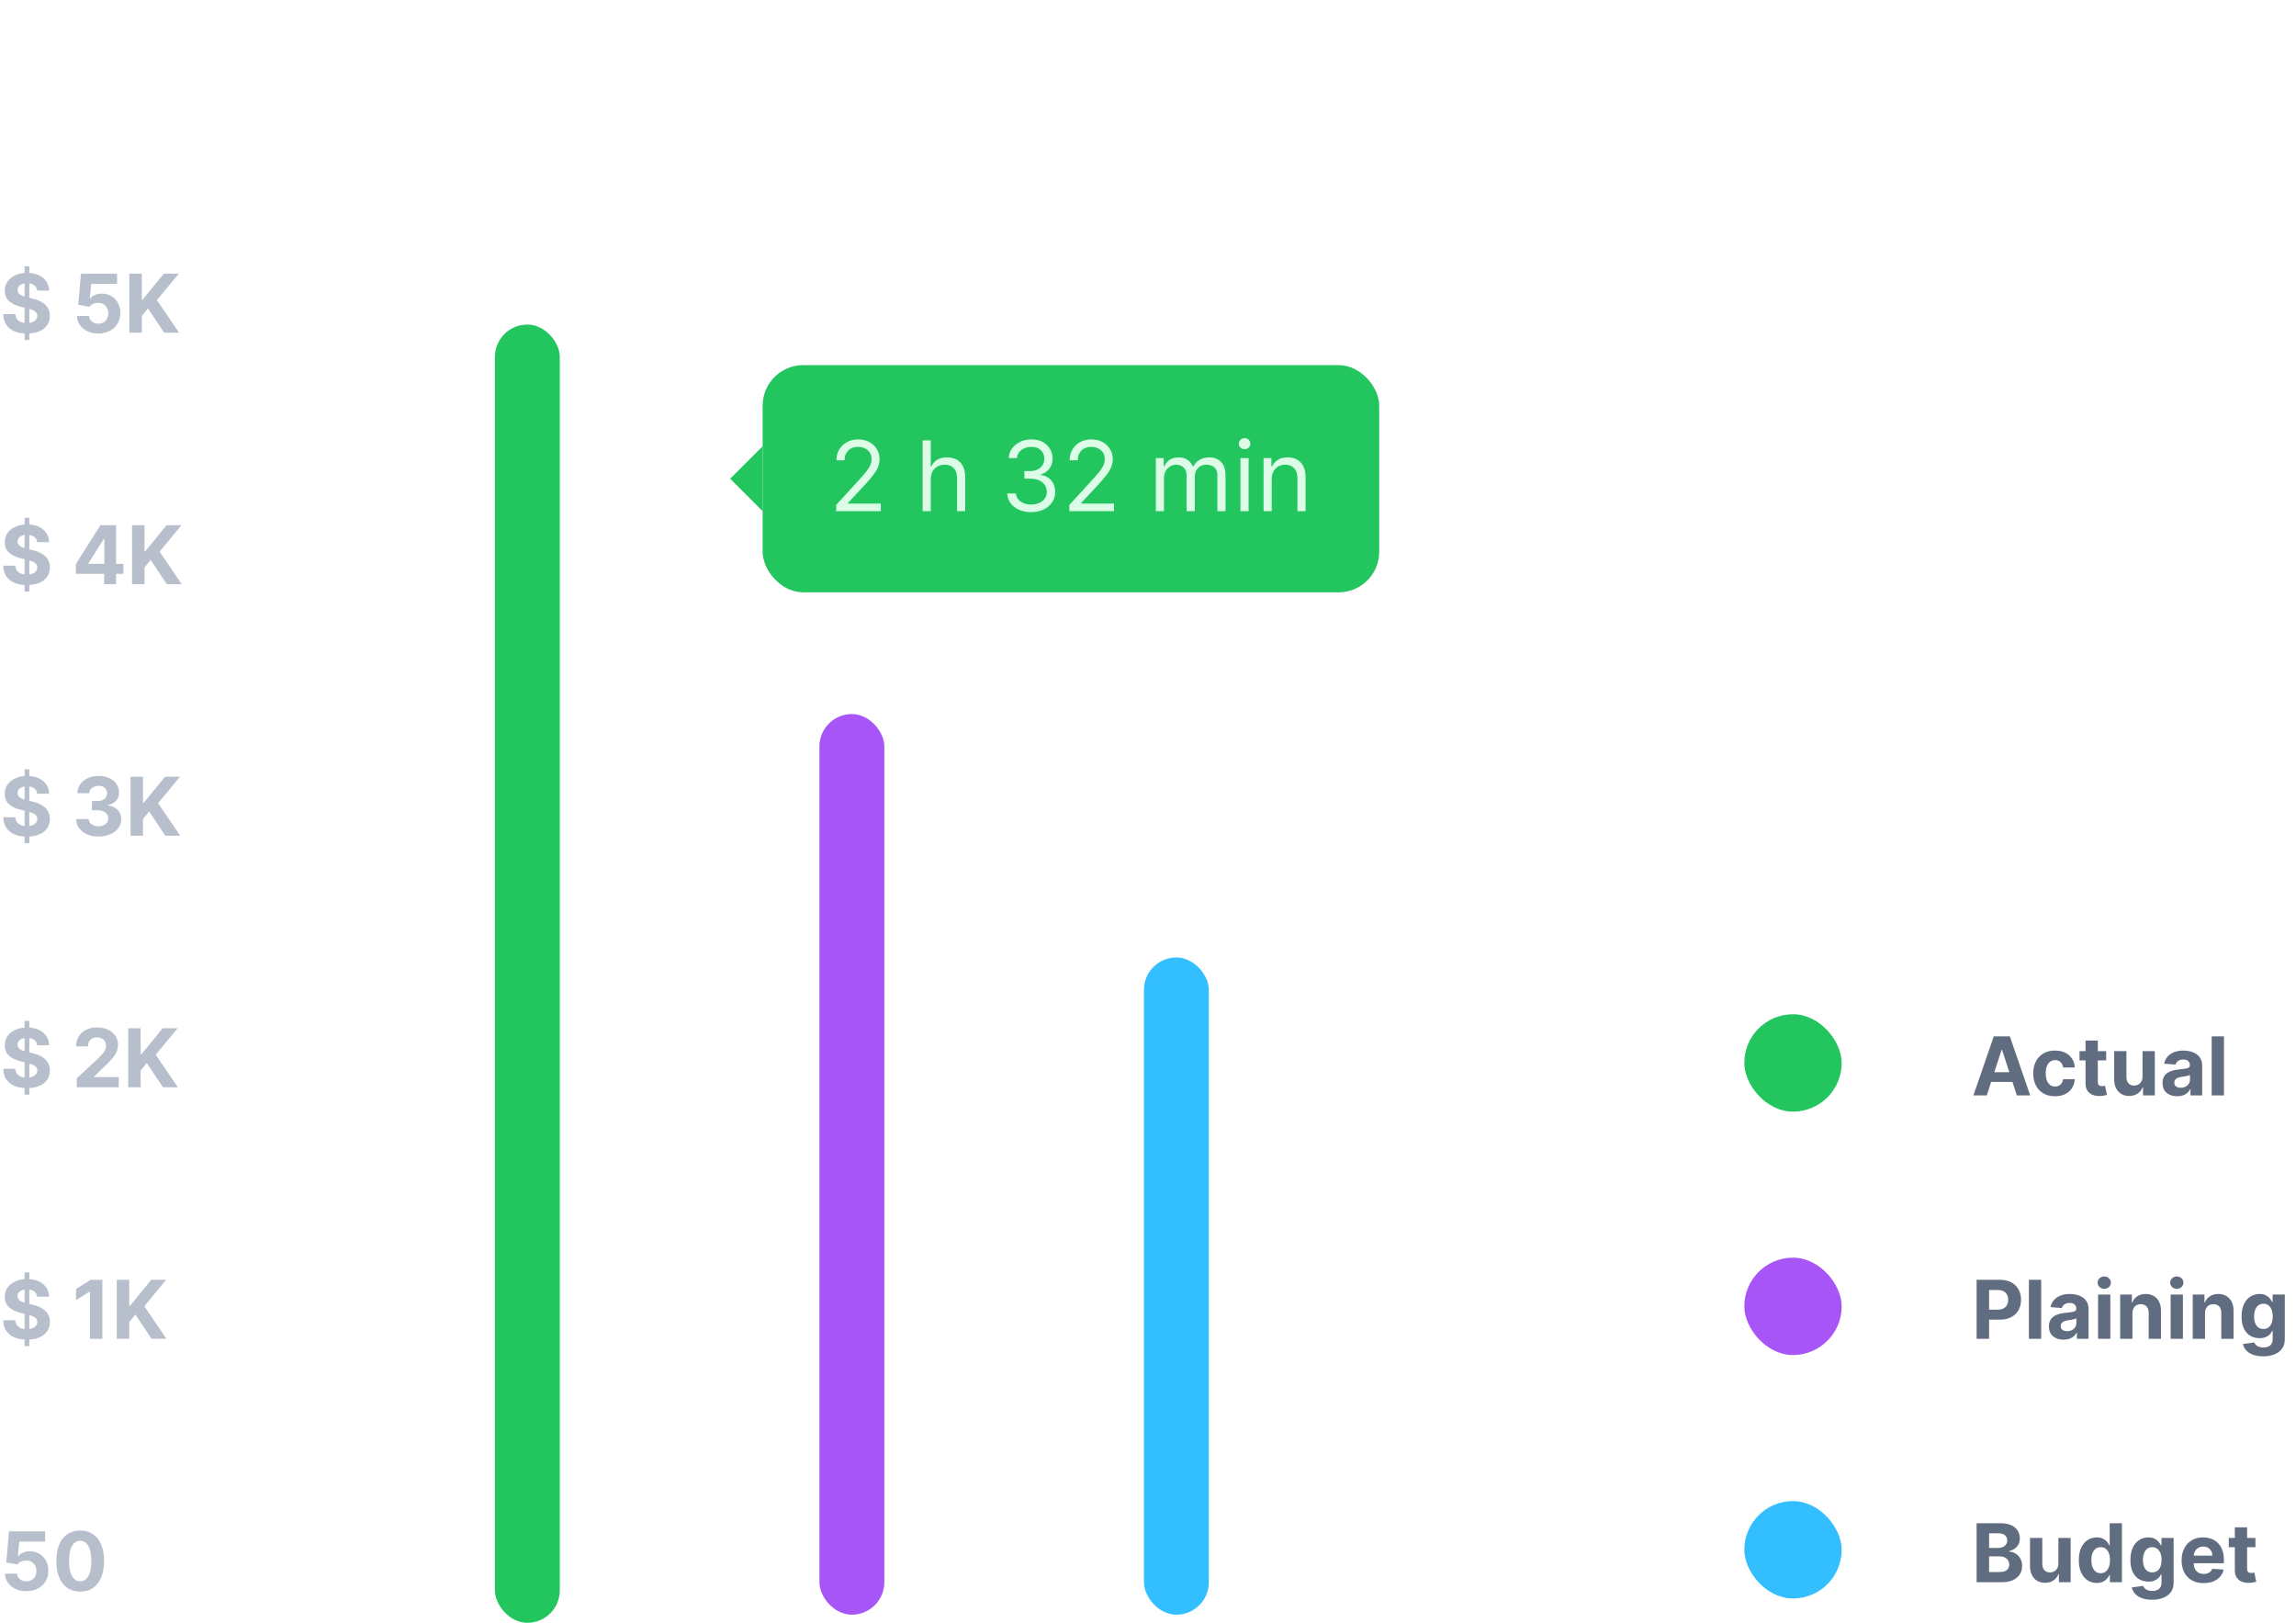 <svg width="283" height="200" viewBox="0 0 283 200" fill="none" xmlns="http://www.w3.org/2000/svg">
<path d="M3.246 196.099C2.744 196.099 2.296 196.007 1.903 195.822C1.513 195.638 1.203 195.383 0.973 195.059C0.743 194.735 0.624 194.363 0.614 193.944H2.106C2.122 194.226 2.241 194.454 2.461 194.629C2.681 194.804 2.943 194.892 3.246 194.892C3.487 194.892 3.7 194.839 3.885 194.732C4.072 194.623 4.218 194.473 4.322 194.281C4.428 194.087 4.482 193.865 4.482 193.614C4.482 193.358 4.427 193.133 4.318 192.939C4.212 192.745 4.064 192.593 3.874 192.484C3.685 192.375 3.468 192.32 3.224 192.317C3.011 192.317 2.804 192.361 2.603 192.449C2.404 192.536 2.249 192.656 2.138 192.808L0.771 192.562L1.115 188.727H5.561V189.984H2.383L2.195 191.806H2.237C2.365 191.626 2.558 191.477 2.816 191.359C3.074 191.24 3.363 191.181 3.683 191.181C4.12 191.181 4.511 191.284 4.854 191.49C5.198 191.696 5.469 191.979 5.668 192.339C5.866 192.696 5.965 193.108 5.962 193.575C5.965 194.065 5.851 194.5 5.621 194.881C5.394 195.26 5.076 195.558 4.666 195.776C4.259 195.992 3.786 196.099 3.246 196.099ZM9.886 196.16C9.276 196.157 8.75 196.007 8.31 195.709C7.872 195.411 7.534 194.978 7.298 194.413C7.063 193.847 6.947 193.166 6.95 192.371C6.95 191.578 7.067 190.902 7.301 190.343C7.538 189.784 7.875 189.359 8.313 189.068C8.754 188.775 9.278 188.628 9.886 188.628C10.495 188.628 11.018 188.775 11.456 189.068C11.896 189.362 12.235 189.788 12.472 190.347C12.708 190.903 12.825 191.578 12.823 192.371C12.823 193.169 12.705 193.85 12.468 194.416C12.234 194.982 11.898 195.414 11.46 195.712C11.021 196.011 10.497 196.16 9.886 196.16ZM9.886 194.885C10.303 194.885 10.636 194.675 10.884 194.256C11.133 193.837 11.256 193.209 11.254 192.371C11.254 191.819 11.197 191.36 11.083 190.993C10.972 190.626 10.813 190.35 10.607 190.165C10.404 189.981 10.163 189.888 9.886 189.888C9.472 189.888 9.141 190.096 8.892 190.51C8.643 190.924 8.518 191.545 8.516 192.371C8.516 192.929 8.571 193.396 8.683 193.77C8.796 194.142 8.956 194.421 9.162 194.608C9.368 194.793 9.609 194.885 9.886 194.885Z" fill="#B8BFCC"/>
<path d="M3.033 165.909V156.818H3.615V165.909H3.033ZM4.577 159.819C4.549 159.532 4.427 159.31 4.212 159.151C3.996 158.993 3.704 158.913 3.335 158.913C3.084 158.913 2.872 158.949 2.699 159.02C2.526 159.089 2.393 159.184 2.301 159.308C2.211 159.431 2.166 159.57 2.166 159.727C2.161 159.857 2.189 159.97 2.248 160.067C2.309 160.165 2.393 160.249 2.5 160.32C2.607 160.388 2.73 160.449 2.869 160.501C3.009 160.55 3.158 160.593 3.317 160.629L3.97 160.785C4.287 160.856 4.579 160.951 4.844 161.069C5.109 161.187 5.339 161.333 5.533 161.506C5.727 161.679 5.877 161.882 5.984 162.116C6.093 162.351 6.148 162.62 6.151 162.923C6.148 163.368 6.035 163.754 5.81 164.08C5.587 164.405 5.265 164.657 4.844 164.837C4.425 165.014 3.919 165.103 3.327 165.103C2.74 165.103 2.229 165.013 1.793 164.833C1.36 164.653 1.022 164.387 0.778 164.034C0.536 163.679 0.41 163.24 0.398 162.717H1.886C1.902 162.96 1.972 163.164 2.095 163.327C2.221 163.488 2.388 163.61 2.596 163.693C2.807 163.774 3.045 163.814 3.31 163.814C3.57 163.814 3.796 163.776 3.988 163.7C4.182 163.625 4.332 163.519 4.439 163.384C4.545 163.249 4.599 163.094 4.599 162.919C4.599 162.756 4.55 162.618 4.453 162.507C4.358 162.396 4.219 162.301 4.034 162.223C3.852 162.145 3.628 162.074 3.363 162.01L2.571 161.811C1.958 161.662 1.474 161.429 1.119 161.112C0.763 160.794 0.587 160.367 0.589 159.83C0.587 159.389 0.704 159.004 0.941 158.675C1.18 158.346 1.508 158.089 1.925 157.905C2.341 157.72 2.815 157.628 3.345 157.628C3.885 157.628 4.356 157.72 4.759 157.905C5.163 158.089 5.478 158.346 5.703 158.675C5.928 159.004 6.044 159.386 6.051 159.819H4.577ZM12.621 157.727V165H11.083V159.187H11.04L9.375 160.231V158.867L11.175 157.727H12.621ZM14.392 165V157.727H15.93V160.934H16.025L18.643 157.727H20.486L17.787 160.984L20.518 165H18.678L16.686 162.01L15.93 162.933V165H14.392Z" fill="#B8BFCC"/>
<path d="M3.033 134.909V125.818H3.615V134.909H3.033ZM4.577 128.819C4.549 128.532 4.427 128.31 4.212 128.151C3.996 127.993 3.704 127.913 3.335 127.913C3.084 127.913 2.872 127.949 2.699 128.02C2.526 128.089 2.393 128.184 2.301 128.308C2.211 128.431 2.166 128.57 2.166 128.727C2.161 128.857 2.189 128.97 2.248 129.067C2.309 129.165 2.393 129.249 2.5 129.32C2.607 129.388 2.73 129.449 2.869 129.501C3.009 129.55 3.158 129.593 3.317 129.629L3.97 129.785C4.287 129.856 4.579 129.951 4.844 130.069C5.109 130.187 5.339 130.333 5.533 130.506C5.727 130.679 5.877 130.882 5.984 131.116C6.093 131.351 6.148 131.62 6.151 131.923C6.148 132.368 6.035 132.754 5.81 133.08C5.587 133.405 5.265 133.657 4.844 133.837C4.425 134.014 3.919 134.103 3.327 134.103C2.74 134.103 2.229 134.013 1.793 133.833C1.36 133.653 1.022 133.387 0.778 133.034C0.536 132.679 0.41 132.24 0.398 131.717H1.886C1.902 131.96 1.972 132.164 2.095 132.327C2.221 132.488 2.388 132.61 2.596 132.693C2.807 132.774 3.045 132.814 3.31 132.814C3.57 132.814 3.796 132.776 3.988 132.7C4.182 132.625 4.332 132.519 4.439 132.384C4.545 132.249 4.599 132.094 4.599 131.919C4.599 131.756 4.55 131.618 4.453 131.507C4.358 131.396 4.219 131.301 4.034 131.223C3.852 131.145 3.628 131.074 3.363 131.01L2.571 130.811C1.958 130.662 1.474 130.429 1.119 130.112C0.763 129.794 0.587 129.367 0.589 128.83C0.587 128.389 0.704 128.004 0.941 127.675C1.18 127.346 1.508 127.089 1.925 126.905C2.341 126.72 2.815 126.628 3.345 126.628C3.885 126.628 4.356 126.72 4.759 126.905C5.163 127.089 5.478 127.346 5.703 127.675C5.928 128.004 6.044 128.386 6.051 128.819H4.577ZM9.457 134V132.892L12.046 130.495C12.266 130.282 12.45 130.09 12.599 129.92C12.751 129.749 12.866 129.582 12.944 129.419C13.022 129.253 13.061 129.075 13.061 128.883C13.061 128.67 13.012 128.486 12.915 128.332C12.818 128.176 12.686 128.057 12.518 127.974C12.35 127.888 12.159 127.846 11.946 127.846C11.723 127.846 11.529 127.891 11.364 127.981C11.198 128.071 11.07 128.2 10.98 128.368C10.89 128.536 10.845 128.736 10.845 128.968H9.386C9.386 128.492 9.493 128.079 9.709 127.729C9.924 127.378 10.226 127.107 10.614 126.915C11.003 126.724 11.45 126.628 11.957 126.628C12.477 126.628 12.931 126.72 13.317 126.905C13.705 127.087 14.007 127.34 14.222 127.665C14.438 127.989 14.546 128.361 14.546 128.78C14.546 129.054 14.491 129.326 14.382 129.593C14.276 129.861 14.085 130.158 13.81 130.484C13.536 130.809 13.149 131.198 12.649 131.653L11.587 132.693V132.743H14.641V134H9.457ZM15.798 134V126.727H17.336V129.934H17.432L20.049 126.727H21.892L19.193 129.984L21.924 134H20.084L18.092 131.01L17.336 131.933V134H15.798Z" fill="#B8BFCC"/>
<path d="M3.033 103.909V94.818H3.615V103.909H3.033ZM4.577 97.819C4.549 97.532 4.427 97.31 4.212 97.151C3.996 96.993 3.704 96.913 3.335 96.913C3.084 96.913 2.872 96.949 2.699 97.02C2.526 97.088 2.393 97.184 2.301 97.308C2.211 97.431 2.166 97.57 2.166 97.727C2.161 97.857 2.189 97.97 2.248 98.067C2.309 98.165 2.393 98.249 2.5 98.32C2.607 98.388 2.73 98.449 2.869 98.501C3.009 98.55 3.158 98.593 3.317 98.629L3.97 98.785C4.287 98.856 4.579 98.951 4.844 99.069C5.109 99.187 5.339 99.333 5.533 99.506C5.727 99.678 5.877 99.882 5.984 100.116C6.093 100.351 6.148 100.62 6.151 100.923C6.148 101.368 6.035 101.754 5.81 102.08C5.587 102.405 5.265 102.657 4.844 102.837C4.425 103.014 3.919 103.103 3.327 103.103C2.74 103.103 2.229 103.013 1.793 102.833C1.36 102.653 1.022 102.387 0.778 102.034C0.536 101.679 0.41 101.24 0.398 100.717H1.886C1.902 100.96 1.972 101.164 2.095 101.327C2.221 101.488 2.388 101.61 2.596 101.693C2.807 101.774 3.045 101.814 3.31 101.814C3.57 101.814 3.796 101.776 3.988 101.7C4.182 101.625 4.332 101.519 4.439 101.384C4.545 101.249 4.599 101.094 4.599 100.919C4.599 100.756 4.55 100.618 4.453 100.507C4.358 100.396 4.219 100.301 4.034 100.223C3.852 100.145 3.628 100.074 3.363 100.01L2.571 99.811C1.958 99.662 1.474 99.429 1.119 99.112C0.763 98.794 0.587 98.367 0.589 97.829C0.587 97.389 0.704 97.004 0.941 96.675C1.18 96.346 1.508 96.09 1.925 95.905C2.341 95.72 2.815 95.628 3.345 95.628C3.885 95.628 4.356 95.72 4.759 95.905C5.163 96.09 5.478 96.346 5.703 96.675C5.928 97.004 6.044 97.386 6.051 97.819H4.577ZM12.145 103.099C11.615 103.099 11.142 103.008 10.728 102.826C10.316 102.641 9.991 102.388 9.751 102.066C9.515 101.742 9.393 101.368 9.386 100.944H10.934C10.943 101.121 11.001 101.278 11.108 101.413C11.217 101.545 11.361 101.648 11.541 101.722C11.721 101.795 11.924 101.832 12.148 101.832C12.383 101.832 12.59 101.79 12.77 101.707C12.95 101.625 13.091 101.51 13.193 101.363C13.294 101.216 13.345 101.047 13.345 100.855C13.345 100.661 13.291 100.489 13.182 100.34C13.075 100.189 12.921 100.07 12.72 99.985C12.521 99.9 12.285 99.857 12.01 99.857H11.332V98.728H12.01C12.242 98.728 12.447 98.688 12.624 98.607C12.804 98.527 12.944 98.415 13.043 98.273C13.143 98.129 13.193 97.961 13.193 97.769C13.193 97.587 13.149 97.427 13.061 97.29C12.976 97.15 12.855 97.041 12.699 96.963C12.545 96.885 12.365 96.846 12.159 96.846C11.951 96.846 11.76 96.884 11.587 96.96C11.415 97.033 11.276 97.138 11.172 97.276C11.068 97.413 11.012 97.574 11.005 97.758H9.531C9.538 97.34 9.658 96.97 9.89 96.651C10.122 96.331 10.434 96.081 10.827 95.901C11.223 95.719 11.669 95.628 12.166 95.628C12.668 95.628 13.107 95.719 13.484 95.901C13.86 96.084 14.152 96.33 14.361 96.64C14.572 96.948 14.676 97.293 14.673 97.677C14.676 98.084 14.549 98.424 14.293 98.696C14.04 98.968 13.71 99.141 13.303 99.215V99.271C13.838 99.34 14.245 99.526 14.524 99.829C14.806 100.129 14.945 100.506 14.943 100.958C14.945 101.372 14.826 101.741 14.585 102.062C14.345 102.384 14.015 102.638 13.594 102.822C13.172 103.007 12.689 103.099 12.145 103.099ZM16.091 103V95.727H17.629V98.934H17.725L20.342 95.727H22.185L19.486 98.984L22.217 103H20.377L18.385 100.01L17.629 100.933V103H16.091Z" fill="#B8BFCC"/>
<path d="M3.033 72.909V63.818H3.615V72.909H3.033ZM4.577 66.819C4.549 66.532 4.427 66.31 4.212 66.151C3.996 65.993 3.704 65.913 3.335 65.913C3.084 65.913 2.872 65.949 2.699 66.02C2.526 66.088 2.393 66.184 2.301 66.308C2.211 66.431 2.166 66.57 2.166 66.727C2.161 66.857 2.189 66.97 2.248 67.067C2.309 67.165 2.393 67.249 2.5 67.32C2.607 67.388 2.73 67.449 2.869 67.501C3.009 67.55 3.158 67.593 3.317 67.629L3.97 67.785C4.287 67.856 4.579 67.951 4.844 68.069C5.109 68.187 5.339 68.333 5.533 68.506C5.727 68.678 5.877 68.882 5.984 69.117C6.093 69.351 6.148 69.62 6.151 69.923C6.148 70.368 6.035 70.754 5.81 71.08C5.587 71.405 5.265 71.657 4.844 71.837C4.425 72.014 3.919 72.103 3.327 72.103C2.74 72.103 2.229 72.013 1.793 71.833C1.36 71.653 1.022 71.387 0.778 71.034C0.536 70.679 0.41 70.24 0.398 69.717H1.886C1.902 69.96 1.972 70.164 2.095 70.327C2.221 70.488 2.388 70.61 2.596 70.693C2.807 70.774 3.045 70.814 3.31 70.814C3.57 70.814 3.796 70.776 3.988 70.7C4.182 70.624 4.332 70.519 4.439 70.384C4.545 70.249 4.599 70.094 4.599 69.919C4.599 69.756 4.55 69.618 4.453 69.507C4.358 69.396 4.219 69.301 4.034 69.223C3.852 69.145 3.628 69.074 3.363 69.01L2.571 68.811C1.958 68.662 1.474 68.429 1.119 68.112C0.763 67.794 0.587 67.367 0.589 66.829C0.587 66.389 0.704 66.004 0.941 65.675C1.18 65.346 1.508 65.09 1.925 64.905C2.341 64.72 2.815 64.628 3.345 64.628C3.885 64.628 4.356 64.72 4.759 64.905C5.163 65.09 5.478 65.346 5.703 65.675C5.928 66.004 6.044 66.386 6.051 66.819H4.577ZM9.347 70.722V69.511L12.383 64.727H13.427V66.403H12.809L10.895 69.433V69.489H15.21V70.722H9.347ZM12.837 72V70.352L12.866 69.816V64.727H14.307V72H12.837ZM16.277 72V64.727H17.814V67.934H17.91L20.527 64.727H22.37L19.672 67.984L22.402 72H20.563L18.571 69.01L17.814 69.933V72H16.277Z" fill="#B8BFCC"/>
<path d="M3.033 41.909V32.818H3.615V41.909H3.033ZM4.577 35.819C4.549 35.532 4.427 35.31 4.212 35.151C3.996 34.993 3.704 34.913 3.335 34.913C3.084 34.913 2.872 34.949 2.699 35.02C2.526 35.089 2.393 35.184 2.301 35.307C2.211 35.431 2.166 35.57 2.166 35.727C2.161 35.857 2.189 35.97 2.248 36.068C2.309 36.164 2.393 36.249 2.5 36.32C2.607 36.388 2.73 36.449 2.869 36.501C3.009 36.55 3.158 36.593 3.317 36.629L3.97 36.785C4.287 36.856 4.579 36.95 4.844 37.069C5.109 37.187 5.339 37.333 5.533 37.506C5.727 37.678 5.877 37.882 5.984 38.117C6.093 38.351 6.148 38.62 6.151 38.923C6.148 39.368 6.035 39.754 5.81 40.08C5.587 40.405 5.265 40.657 4.844 40.837C4.425 41.014 3.919 41.103 3.327 41.103C2.74 41.103 2.229 41.013 1.793 40.833C1.36 40.653 1.022 40.387 0.778 40.034C0.536 39.679 0.41 39.24 0.398 38.717H1.886C1.902 38.961 1.972 39.164 2.095 39.327C2.221 39.488 2.388 39.61 2.596 39.693C2.807 39.774 3.045 39.814 3.31 39.814C3.57 39.814 3.796 39.776 3.988 39.7C4.182 39.624 4.332 39.519 4.439 39.384C4.545 39.249 4.599 39.094 4.599 38.919C4.599 38.756 4.55 38.618 4.453 38.507C4.358 38.396 4.219 38.301 4.034 38.223C3.852 38.145 3.628 38.074 3.363 38.01L2.571 37.811C1.958 37.662 1.474 37.429 1.119 37.111C0.763 36.794 0.587 36.367 0.589 35.83C0.587 35.389 0.704 35.005 0.941 34.675C1.18 34.346 1.508 34.09 1.925 33.905C2.341 33.72 2.815 33.628 3.345 33.628C3.885 33.628 4.356 33.72 4.759 33.905C5.163 34.09 5.478 34.346 5.703 34.675C5.928 35.005 6.044 35.386 6.051 35.819H4.577ZM12.113 41.099C11.611 41.099 11.164 41.007 10.771 40.822C10.38 40.638 10.07 40.383 9.84 40.059C9.611 39.735 9.491 39.363 9.482 38.944H10.973C10.99 39.226 11.108 39.454 11.328 39.629C11.548 39.804 11.81 39.892 12.113 39.892C12.354 39.892 12.568 39.839 12.752 39.732C12.939 39.623 13.085 39.473 13.189 39.281C13.296 39.087 13.349 38.865 13.349 38.614C13.349 38.358 13.294 38.133 13.185 37.939C13.079 37.745 12.931 37.593 12.742 37.484C12.552 37.376 12.335 37.32 12.092 37.318C11.879 37.318 11.671 37.361 11.47 37.449C11.271 37.536 11.116 37.656 11.005 37.807L9.638 37.562L9.982 33.727H14.428V34.984H11.25L11.062 36.806H11.104C11.232 36.626 11.425 36.477 11.683 36.359C11.941 36.24 12.23 36.181 12.55 36.181C12.988 36.181 13.378 36.284 13.722 36.49C14.065 36.696 14.336 36.979 14.535 37.339C14.734 37.696 14.832 38.108 14.829 38.575C14.832 39.065 14.718 39.5 14.489 39.881C14.261 40.26 13.943 40.559 13.533 40.776C13.126 40.992 12.653 41.099 12.113 41.099ZM15.945 41V33.727H17.482V36.934H17.578L20.195 33.727H22.038L19.34 36.984L22.07 41H20.231L18.239 38.01L17.482 38.933V41H15.945Z" fill="#B8BFCC"/>
<rect x="61" y="40" width="8" height="160" rx="4" fill="#22C55E"/>
<g filter="url(#filter0_d_3043_69)">
<path fillRule="evenodd" clip-rule="evenodd" d="M94 48V40L90 44L94 48Z" fill="#22C55E"/>
<rect x="94" y="30" width="76" height="28" rx="5" fill="#22C55E"/>
<path d="M103.062 48V47.233L105.942 44.08C106.28 43.71 106.559 43.389 106.778 43.117C106.996 42.841 107.158 42.582 107.263 42.341C107.371 42.097 107.425 41.841 107.425 41.574C107.425 41.267 107.351 41.001 107.204 40.777C107.059 40.553 106.86 40.379 106.607 40.257C106.354 40.135 106.07 40.074 105.755 40.074C105.42 40.074 105.127 40.144 104.877 40.283C104.63 40.419 104.438 40.611 104.302 40.858C104.168 41.105 104.101 41.395 104.101 41.727H103.096C103.096 41.216 103.214 40.767 103.449 40.381C103.685 39.994 104.006 39.693 104.412 39.477C104.822 39.261 105.28 39.153 105.789 39.153C106.3 39.153 106.753 39.261 107.148 39.477C107.543 39.693 107.853 39.984 108.077 40.351C108.302 40.717 108.414 41.125 108.414 41.574C108.414 41.895 108.356 42.209 108.239 42.516C108.126 42.82 107.927 43.159 107.643 43.534C107.361 43.906 106.971 44.361 106.471 44.898L104.51 46.994V47.062H108.567V48H103.062ZM114.725 44.062V48H113.719V39.273H114.725V42.477H114.81C114.964 42.139 115.194 41.871 115.501 41.672C115.81 41.47 116.222 41.369 116.736 41.369C117.182 41.369 117.573 41.459 117.908 41.638C118.243 41.814 118.503 42.085 118.688 42.452C118.876 42.815 118.969 43.278 118.969 43.841V48H117.964V43.909C117.964 43.389 117.829 42.987 117.559 42.703C117.292 42.416 116.921 42.273 116.447 42.273C116.117 42.273 115.822 42.342 115.56 42.481C115.302 42.621 115.097 42.824 114.947 43.091C114.799 43.358 114.725 43.682 114.725 44.062ZM127.116 48.119C126.553 48.119 126.052 48.023 125.612 47.83C125.174 47.636 124.826 47.368 124.568 47.024C124.312 46.678 124.173 46.276 124.15 45.818H125.224C125.247 46.099 125.343 46.342 125.514 46.547C125.684 46.749 125.907 46.905 126.183 47.016C126.458 47.126 126.764 47.182 127.099 47.182C127.474 47.182 127.806 47.117 128.096 46.986C128.386 46.855 128.613 46.673 128.778 46.44C128.943 46.207 129.025 45.938 129.025 45.631C129.025 45.31 128.945 45.027 128.786 44.783C128.627 44.535 128.394 44.342 128.088 44.203C127.781 44.064 127.406 43.994 126.963 43.994H126.264V43.057H126.963C127.309 43.057 127.613 42.994 127.874 42.869C128.139 42.744 128.345 42.568 128.492 42.341C128.643 42.114 128.718 41.847 128.718 41.54C128.718 41.244 128.653 40.987 128.522 40.769C128.392 40.55 128.207 40.379 127.968 40.257C127.732 40.135 127.454 40.074 127.133 40.074C126.832 40.074 126.548 40.129 126.281 40.24C126.017 40.348 125.801 40.506 125.633 40.713C125.465 40.918 125.374 41.165 125.36 41.455H124.338C124.355 40.997 124.492 40.597 124.751 40.253C125.009 39.906 125.347 39.636 125.765 39.443C126.186 39.25 126.647 39.153 127.15 39.153C127.69 39.153 128.153 39.263 128.539 39.481C128.926 39.697 129.222 39.983 129.43 40.338C129.637 40.693 129.741 41.077 129.741 41.489C129.741 41.98 129.612 42.399 129.353 42.746C129.097 43.092 128.749 43.332 128.309 43.466V43.534C128.86 43.625 129.291 43.859 129.6 44.237C129.91 44.612 130.065 45.077 130.065 45.631C130.065 46.105 129.936 46.531 129.677 46.909C129.421 47.284 129.072 47.58 128.629 47.795C128.186 48.011 127.681 48.119 127.116 48.119ZM131.808 48V47.233L134.688 44.08C135.026 43.71 135.305 43.389 135.524 43.117C135.742 42.841 135.904 42.582 136.009 42.341C136.117 42.097 136.171 41.841 136.171 41.574C136.171 41.267 136.097 41.001 135.95 40.777C135.805 40.553 135.606 40.379 135.353 40.257C135.1 40.135 134.816 40.074 134.501 40.074C134.166 40.074 133.873 40.144 133.623 40.283C133.376 40.419 133.184 40.611 133.048 40.858C132.914 41.105 132.847 41.395 132.847 41.727H131.842C131.842 41.216 131.96 40.767 132.195 40.381C132.431 39.994 132.752 39.693 133.159 39.477C133.568 39.261 134.026 39.153 134.535 39.153C135.046 39.153 135.499 39.261 135.894 39.477C136.289 39.693 136.599 39.984 136.823 40.351C137.048 40.717 137.16 41.125 137.16 41.574C137.16 41.895 137.102 42.209 136.985 42.516C136.872 42.82 136.673 43.159 136.389 43.534C136.107 43.906 135.717 44.361 135.217 44.898L133.257 46.994V47.062H137.313V48H131.808ZM142.465 48V41.455H143.437V42.477H143.522C143.659 42.128 143.879 41.856 144.183 41.663C144.487 41.467 144.852 41.369 145.278 41.369C145.71 41.369 146.069 41.467 146.356 41.663C146.646 41.856 146.872 42.128 147.034 42.477H147.102C147.269 42.139 147.521 41.871 147.856 41.672C148.191 41.47 148.593 41.369 149.062 41.369C149.647 41.369 150.126 41.553 150.498 41.919C150.87 42.283 151.056 42.849 151.056 43.619V48H150.051V43.619C150.051 43.136 149.919 42.791 149.654 42.584C149.39 42.376 149.079 42.273 148.721 42.273C148.261 42.273 147.904 42.412 147.651 42.69C147.399 42.966 147.272 43.315 147.272 43.739V48H146.249V43.517C146.249 43.145 146.129 42.845 145.887 42.618C145.646 42.388 145.335 42.273 144.954 42.273C144.693 42.273 144.448 42.342 144.221 42.481C143.997 42.621 143.815 42.814 143.676 43.061C143.539 43.305 143.471 43.588 143.471 43.909V48H142.465ZM152.895 48V41.455H153.901V48H152.895ZM153.406 40.364C153.21 40.364 153.041 40.297 152.899 40.163C152.76 40.03 152.691 39.869 152.691 39.682C152.691 39.494 152.76 39.334 152.899 39.2C153.041 39.067 153.21 39 153.406 39C153.602 39 153.77 39.067 153.909 39.2C154.051 39.334 154.122 39.494 154.122 39.682C154.122 39.869 154.051 40.03 153.909 40.163C153.77 40.297 153.602 40.364 153.406 40.364ZM156.748 44.062V48H155.743V41.455H156.714V42.477H156.8C156.953 42.145 157.186 41.878 157.498 41.676C157.811 41.472 158.214 41.369 158.709 41.369C159.152 41.369 159.54 41.46 159.872 41.642C160.204 41.821 160.463 42.094 160.648 42.46C160.832 42.824 160.925 43.284 160.925 43.841V48H159.919V43.909C159.919 43.395 159.785 42.994 159.518 42.707C159.251 42.418 158.885 42.273 158.419 42.273C158.098 42.273 157.811 42.342 157.558 42.481C157.308 42.621 157.111 42.824 156.966 43.091C156.821 43.358 156.748 43.682 156.748 44.062Z" fill="#DCFCE7"/>
</g>
<rect x="101" y="88" width="8" height="111" rx="4" fill="#A855F7"/>
<rect x="141" y="118" width="8" height="81" rx="4" fill="#33BFFF"/>
<path d="M244.886 135H243.238L245.749 127.727H247.73L250.237 135H248.589L246.768 129.389H246.711L244.886 135ZM244.783 132.141H248.675V133.342H244.783V132.141ZM253.295 135.107C252.736 135.107 252.255 134.988 251.853 134.751C251.453 134.512 251.145 134.181 250.93 133.757C250.717 133.333 250.61 132.846 250.61 132.294C250.61 131.735 250.718 131.245 250.933 130.824C251.151 130.4 251.46 130.07 251.86 129.833C252.26 129.594 252.736 129.474 253.288 129.474C253.763 129.474 254.18 129.561 254.538 129.734C254.895 129.906 255.178 130.149 255.386 130.462C255.595 130.774 255.71 131.141 255.731 131.562H254.303C254.263 131.29 254.156 131.071 253.984 130.906C253.813 130.737 253.589 130.653 253.312 130.653C253.078 130.653 252.873 130.717 252.698 130.845C252.525 130.971 252.39 131.154 252.293 131.396C252.196 131.637 252.148 131.929 252.148 132.273C252.148 132.621 252.195 132.917 252.29 133.161C252.387 133.404 252.523 133.59 252.698 133.718C252.873 133.846 253.078 133.91 253.312 133.91C253.485 133.91 253.64 133.874 253.778 133.803C253.917 133.732 254.032 133.629 254.122 133.494C254.214 133.357 254.275 133.192 254.303 133.001H255.731C255.707 133.417 255.594 133.784 255.39 134.102C255.189 134.416 254.911 134.663 254.555 134.84C254.2 135.018 253.78 135.107 253.295 135.107ZM259.601 129.545V130.682H256.316V129.545H259.601ZM257.062 128.239H258.574V133.324C258.574 133.464 258.596 133.572 258.638 133.651C258.681 133.726 258.74 133.78 258.816 133.81C258.894 133.841 258.984 133.857 259.086 133.857C259.157 133.857 259.228 133.851 259.299 133.839C259.37 133.825 259.424 133.814 259.462 133.807L259.7 134.933C259.624 134.956 259.518 134.983 259.381 135.014C259.243 135.047 259.076 135.067 258.88 135.075C258.515 135.089 258.196 135.04 257.921 134.929C257.649 134.818 257.437 134.645 257.285 134.411C257.134 134.176 257.059 133.88 257.062 133.523V128.239ZM264.084 132.678V129.545H265.597V135H264.144V134.009H264.088C263.964 134.329 263.76 134.586 263.473 134.78C263.189 134.974 262.842 135.071 262.433 135.071C262.068 135.071 261.747 134.988 261.47 134.822C261.193 134.657 260.977 134.421 260.82 134.116C260.667 133.81 260.588 133.445 260.586 133.018V129.545H262.099V132.749C262.101 133.071 262.188 133.325 262.358 133.512C262.529 133.699 262.757 133.793 263.044 133.793C263.226 133.793 263.396 133.751 263.555 133.668C263.713 133.583 263.841 133.458 263.938 133.292C264.038 133.126 264.086 132.921 264.084 132.678ZM268.362 135.103C268.014 135.103 267.704 135.043 267.432 134.922C267.16 134.799 266.944 134.618 266.786 134.379C266.629 134.137 266.551 133.836 266.551 133.477C266.551 133.174 266.607 132.919 266.718 132.713C266.829 132.507 266.981 132.341 267.173 132.216C267.364 132.09 267.582 131.996 267.826 131.932C268.072 131.868 268.33 131.823 268.6 131.797C268.917 131.764 269.173 131.733 269.367 131.705C269.561 131.674 269.702 131.629 269.79 131.57C269.877 131.51 269.921 131.423 269.921 131.307V131.286C269.921 131.061 269.85 130.887 269.708 130.763C269.568 130.64 269.37 130.579 269.112 130.579C268.839 130.579 268.623 130.639 268.462 130.76C268.301 130.878 268.194 131.027 268.142 131.207L266.743 131.094C266.814 130.762 266.954 130.476 267.162 130.234C267.37 129.991 267.639 129.804 267.968 129.673C268.299 129.541 268.683 129.474 269.119 129.474C269.422 129.474 269.712 129.51 269.989 129.581C270.268 129.652 270.515 129.762 270.731 129.911C270.949 130.06 271.12 130.252 271.246 130.487C271.371 130.719 271.434 130.997 271.434 131.321V135H269.999V134.244H269.957C269.869 134.414 269.752 134.564 269.605 134.695C269.458 134.822 269.282 134.923 269.076 134.996C268.87 135.067 268.632 135.103 268.362 135.103ZM268.795 134.059C269.018 134.059 269.214 134.015 269.385 133.928C269.555 133.838 269.689 133.717 269.786 133.565C269.883 133.414 269.932 133.242 269.932 133.05V132.472C269.884 132.502 269.819 132.531 269.737 132.557C269.656 132.58 269.565 132.603 269.463 132.624C269.361 132.643 269.259 132.661 269.158 132.678C269.056 132.692 268.964 132.705 268.881 132.717C268.703 132.743 268.548 132.784 268.415 132.841C268.283 132.898 268.18 132.975 268.107 133.072C268.033 133.166 267.996 133.285 267.996 133.427C267.996 133.633 268.071 133.79 268.22 133.899C268.372 134.006 268.563 134.059 268.795 134.059ZM274.12 127.727V135H272.608V127.727H274.12Z" fill="#606C80"/>
<rect x="215" y="125" width="12" height="12" rx="6" fill="#22C55E"/>
<path d="M243.632 165V157.727H246.501C247.053 157.727 247.523 157.833 247.911 158.043C248.299 158.252 248.595 158.542 248.799 158.913C249.005 159.283 249.108 159.709 249.108 160.192C249.108 160.675 249.004 161.101 248.795 161.47C248.587 161.839 248.285 162.127 247.89 162.333C247.497 162.539 247.021 162.642 246.462 162.642H244.634V161.41H246.214C246.51 161.41 246.754 161.359 246.945 161.257C247.139 161.153 247.284 161.01 247.379 160.827C247.476 160.643 247.524 160.431 247.524 160.192C247.524 159.95 247.476 159.74 247.379 159.56C247.284 159.377 247.139 159.237 246.945 159.137C246.751 159.035 246.505 158.984 246.207 158.984H245.17V165H243.632ZM251.591 157.727V165H250.078V157.727H251.591ZM254.358 165.103C254.01 165.103 253.7 165.043 253.428 164.922C253.156 164.799 252.94 164.618 252.782 164.379C252.625 164.137 252.547 163.836 252.547 163.477C252.547 163.174 252.603 162.919 252.714 162.713C252.825 162.507 252.977 162.341 253.169 162.216C253.36 162.09 253.578 161.996 253.822 161.932C254.068 161.868 254.326 161.823 254.596 161.797C254.913 161.764 255.169 161.733 255.363 161.705C255.557 161.674 255.698 161.629 255.786 161.57C255.873 161.51 255.917 161.423 255.917 161.307V161.286C255.917 161.061 255.846 160.887 255.704 160.763C255.565 160.64 255.366 160.579 255.108 160.579C254.835 160.579 254.619 160.639 254.458 160.76C254.297 160.878 254.19 161.027 254.138 161.207L252.739 161.094C252.81 160.762 252.95 160.476 253.158 160.234C253.366 159.991 253.635 159.804 253.964 159.673C254.296 159.541 254.679 159.474 255.115 159.474C255.418 159.474 255.708 159.51 255.985 159.581C256.264 159.652 256.511 159.762 256.727 159.911C256.945 160.06 257.116 160.252 257.242 160.487C257.367 160.719 257.43 160.997 257.43 161.321V165H255.995V164.244H255.953C255.865 164.414 255.748 164.564 255.601 164.695C255.454 164.822 255.278 164.923 255.072 164.996C254.866 165.067 254.628 165.103 254.358 165.103ZM254.792 164.059C255.014 164.059 255.211 164.015 255.381 163.928C255.551 163.838 255.685 163.717 255.782 163.565C255.879 163.414 255.928 163.242 255.928 163.05V162.472C255.881 162.502 255.815 162.531 255.733 162.557C255.652 162.58 255.561 162.603 255.459 162.624C255.357 162.643 255.256 162.661 255.154 162.678C255.052 162.692 254.96 162.705 254.877 162.717C254.699 162.743 254.544 162.784 254.412 162.841C254.279 162.898 254.176 162.975 254.103 163.072C254.029 163.166 253.993 163.285 253.993 163.427C253.993 163.633 254.067 163.79 254.216 163.899C254.368 164.006 254.56 164.059 254.792 164.059ZM258.604 165V159.545H260.116V165H258.604ZM259.364 158.842C259.139 158.842 258.946 158.768 258.785 158.619C258.626 158.467 258.547 158.286 258.547 158.075C258.547 157.867 258.626 157.688 258.785 157.539C258.946 157.388 259.139 157.312 259.364 157.312C259.589 157.312 259.78 157.388 259.939 157.539C260.1 157.688 260.18 157.867 260.18 158.075C260.18 158.286 260.1 158.467 259.939 158.619C259.78 158.768 259.589 158.842 259.364 158.842ZM262.841 161.847V165H261.328V159.545H262.77V160.508H262.834C262.955 160.191 263.157 159.94 263.441 159.755C263.725 159.568 264.07 159.474 264.475 159.474C264.853 159.474 265.184 159.557 265.465 159.723C265.747 159.889 265.966 160.125 266.122 160.433C266.279 160.739 266.357 161.103 266.357 161.527V165H264.844V161.797C264.846 161.463 264.761 161.203 264.588 161.016C264.415 160.826 264.177 160.732 263.874 160.732C263.671 160.732 263.491 160.775 263.335 160.863C263.181 160.951 263.06 161.078 262.972 161.246C262.887 161.412 262.843 161.612 262.841 161.847ZM267.549 165V159.545H269.062V165H267.549ZM268.309 158.842C268.084 158.842 267.891 158.768 267.73 158.619C267.571 158.467 267.492 158.286 267.492 158.075C267.492 157.867 267.571 157.688 267.73 157.539C267.891 157.388 268.084 157.312 268.309 157.312C268.534 157.312 268.726 157.388 268.884 157.539C269.045 157.688 269.126 157.867 269.126 158.075C269.126 158.286 269.045 158.467 268.884 158.619C268.726 158.768 268.534 158.842 268.309 158.842ZM271.786 161.847V165H270.274V159.545H271.715V160.508H271.779C271.9 160.191 272.102 159.94 272.387 159.755C272.671 159.568 273.015 159.474 273.42 159.474C273.799 159.474 274.129 159.557 274.411 159.723C274.692 159.889 274.911 160.125 275.068 160.433C275.224 160.739 275.302 161.103 275.302 161.527V165H273.789V161.797C273.792 161.463 273.706 161.203 273.534 161.016C273.361 160.826 273.123 160.732 272.82 160.732C272.616 160.732 272.436 160.775 272.28 160.863C272.126 160.951 272.005 161.078 271.918 161.246C271.833 161.412 271.789 161.612 271.786 161.847ZM278.952 167.159C278.462 167.159 278.041 167.092 277.691 166.957C277.343 166.824 277.066 166.643 276.86 166.413C276.654 166.184 276.52 165.926 276.459 165.639L277.858 165.451C277.901 165.56 277.968 165.662 278.06 165.756C278.153 165.851 278.275 165.927 278.426 165.984C278.58 166.043 278.767 166.072 278.987 166.072C279.316 166.072 279.587 165.992 279.8 165.831C280.016 165.672 280.124 165.406 280.124 165.032V164.034H280.06C279.993 164.186 279.894 164.329 279.761 164.464C279.629 164.599 279.458 164.709 279.25 164.794C279.042 164.879 278.793 164.922 278.504 164.922C278.095 164.922 277.722 164.827 277.386 164.638C277.052 164.446 276.786 164.154 276.587 163.761C276.39 163.365 276.292 162.866 276.292 162.262C276.292 161.644 276.393 161.128 276.594 160.714C276.795 160.299 277.063 159.989 277.396 159.783C277.732 159.577 278.101 159.474 278.501 159.474C278.806 159.474 279.062 159.527 279.268 159.631C279.474 159.732 279.639 159.86 279.765 160.014C279.893 160.166 279.991 160.315 280.06 160.462H280.116V159.545H281.619V165.053C281.619 165.517 281.505 165.906 281.278 166.218C281.05 166.531 280.736 166.765 280.333 166.921C279.933 167.08 279.473 167.159 278.952 167.159ZM278.984 163.786C279.228 163.786 279.433 163.725 279.602 163.604C279.772 163.481 279.902 163.306 279.992 163.079C280.085 162.849 280.131 162.575 280.131 162.255C280.131 161.935 280.086 161.658 279.996 161.424C279.906 161.187 279.776 161.004 279.605 160.874C279.435 160.743 279.228 160.678 278.984 160.678C278.735 160.678 278.526 160.746 278.355 160.881C278.185 161.013 278.056 161.198 277.968 161.435C277.88 161.671 277.837 161.945 277.837 162.255C277.837 162.57 277.88 162.842 277.968 163.072C278.058 163.299 278.187 163.475 278.355 163.601C278.526 163.724 278.735 163.786 278.984 163.786Z" fill="#606C80"/>
<rect x="215" y="155" width="12" height="12" rx="6" fill="#A855F7"/>
<path d="M243.632 195V187.727H246.544C247.079 187.727 247.525 187.807 247.883 187.965C248.24 188.124 248.509 188.344 248.689 188.626C248.869 188.905 248.959 189.227 248.959 189.592C248.959 189.876 248.902 190.125 248.788 190.341C248.675 190.554 248.518 190.729 248.32 190.866C248.123 191.001 247.898 191.097 247.645 191.154V191.225C247.922 191.237 248.181 191.315 248.423 191.46C248.666 191.604 248.864 191.806 249.016 192.067C249.167 192.325 249.243 192.633 249.243 192.99C249.243 193.376 249.147 193.72 248.955 194.023C248.766 194.324 248.485 194.562 248.114 194.737C247.742 194.912 247.284 195 246.739 195H243.632ZM245.17 193.743H246.423C246.852 193.743 247.164 193.661 247.361 193.498C247.557 193.332 247.656 193.112 247.656 192.837C247.656 192.636 247.607 192.459 247.51 192.305C247.413 192.151 247.274 192.03 247.094 191.942C246.917 191.855 246.705 191.811 246.459 191.811H245.17V193.743ZM245.17 190.771H246.31C246.52 190.771 246.707 190.734 246.871 190.661C247.036 190.585 247.167 190.478 247.261 190.341C247.358 190.204 247.407 190.039 247.407 189.847C247.407 189.585 247.313 189.373 247.126 189.212C246.942 189.051 246.679 188.97 246.338 188.97H245.17V190.771ZM253.713 192.678V189.545H255.226V195H253.773V194.009H253.716C253.593 194.329 253.389 194.586 253.102 194.78C252.818 194.974 252.471 195.071 252.062 195.071C251.697 195.071 251.376 194.988 251.099 194.822C250.822 194.657 250.606 194.421 250.449 194.116C250.296 193.81 250.217 193.445 250.215 193.018V189.545H251.728V192.749C251.73 193.071 251.817 193.325 251.987 193.512C252.157 193.699 252.386 193.793 252.672 193.793C252.855 193.793 253.025 193.751 253.184 193.668C253.342 193.583 253.47 193.458 253.567 193.292C253.667 193.126 253.715 192.921 253.713 192.678ZM258.446 195.089C258.031 195.089 257.656 194.982 257.32 194.769C256.986 194.554 256.721 194.238 256.525 193.821C256.33 193.402 256.233 192.888 256.233 192.28C256.233 191.655 256.334 191.135 256.535 190.721C256.736 190.304 257.004 189.993 257.338 189.787C257.674 189.579 258.042 189.474 258.442 189.474C258.748 189.474 259.002 189.527 259.206 189.631C259.412 189.732 259.577 189.86 259.703 190.014C259.831 190.166 259.928 190.315 259.994 190.462H260.04V187.727H261.549V195H260.058V194.126H259.994C259.923 194.278 259.822 194.428 259.692 194.577C259.564 194.724 259.397 194.846 259.191 194.943C258.988 195.04 258.739 195.089 258.446 195.089ZM258.925 193.885C259.169 193.885 259.375 193.819 259.543 193.686C259.713 193.551 259.844 193.363 259.934 193.121C260.026 192.88 260.072 192.597 260.072 192.273C260.072 191.948 260.027 191.667 259.937 191.428C259.847 191.188 259.717 191.004 259.547 190.874C259.376 190.743 259.169 190.678 258.925 190.678C258.676 190.678 258.467 190.746 258.297 190.881C258.126 191.016 257.997 191.203 257.909 191.442C257.822 191.681 257.778 191.958 257.778 192.273C257.778 192.59 257.822 192.871 257.909 193.114C257.999 193.356 258.128 193.545 258.297 193.683C258.467 193.817 258.676 193.885 258.925 193.885ZM265.251 197.159C264.76 197.159 264.34 197.092 263.99 196.957C263.642 196.824 263.365 196.643 263.159 196.413C262.953 196.184 262.819 195.926 262.758 195.639L264.157 195.451C264.199 195.56 264.267 195.662 264.359 195.756C264.452 195.851 264.573 195.927 264.725 195.984C264.879 196.043 265.066 196.072 265.286 196.072C265.615 196.072 265.886 195.992 266.099 195.831C266.315 195.672 266.422 195.406 266.422 195.032V194.034H266.358C266.292 194.186 266.193 194.329 266.06 194.464C265.928 194.599 265.757 194.709 265.549 194.794C265.34 194.879 265.092 194.922 264.803 194.922C264.394 194.922 264.021 194.827 263.684 194.638C263.351 194.446 263.084 194.154 262.885 193.761C262.689 193.365 262.591 192.866 262.591 192.262C262.591 191.644 262.691 191.128 262.893 190.714C263.094 190.299 263.361 189.989 263.695 189.783C264.031 189.577 264.399 189.474 264.8 189.474C265.105 189.474 265.361 189.527 265.567 189.631C265.773 189.732 265.938 189.86 266.064 190.014C266.192 190.166 266.29 190.315 266.358 190.462H266.415V189.545H267.917V195.053C267.917 195.517 267.804 195.906 267.577 196.218C267.349 196.531 267.034 196.765 266.632 196.921C266.232 197.08 265.771 197.159 265.251 197.159ZM265.282 193.786C265.526 193.786 265.732 193.725 265.9 193.604C266.071 193.481 266.201 193.306 266.291 193.079C266.383 192.849 266.43 192.575 266.43 192.255C266.43 191.935 266.385 191.658 266.295 191.424C266.205 191.187 266.074 191.004 265.904 190.874C265.733 190.743 265.526 190.678 265.282 190.678C265.034 190.678 264.824 190.746 264.654 190.881C264.483 191.013 264.354 191.198 264.267 191.435C264.179 191.671 264.135 191.945 264.135 192.255C264.135 192.57 264.179 192.842 264.267 193.072C264.357 193.299 264.486 193.475 264.654 193.601C264.824 193.724 265.034 193.786 265.282 193.786ZM271.607 195.107C271.046 195.107 270.563 194.993 270.158 194.766C269.756 194.536 269.446 194.212 269.228 193.793C269.01 193.371 268.901 192.873 268.901 192.298C268.901 191.737 269.01 191.244 269.228 190.82C269.446 190.397 269.752 190.066 270.148 189.83C270.545 189.593 271.012 189.474 271.547 189.474C271.907 189.474 272.242 189.532 272.552 189.648C272.864 189.762 273.136 189.934 273.368 190.163C273.603 190.393 273.785 190.682 273.915 191.03C274.046 191.375 274.111 191.78 274.111 192.244V192.66H269.505V191.722H272.687C272.687 191.504 272.639 191.312 272.545 191.143C272.45 190.975 272.318 190.844 272.15 190.749C271.985 190.652 271.792 190.604 271.572 190.604C271.342 190.604 271.138 190.657 270.961 190.763C270.786 190.868 270.648 191.009 270.549 191.186C270.449 191.361 270.398 191.557 270.396 191.772V192.663C270.396 192.933 270.446 193.166 270.545 193.363C270.647 193.559 270.79 193.711 270.975 193.817C271.16 193.924 271.379 193.977 271.632 193.977C271.8 193.977 271.954 193.954 272.094 193.906C272.233 193.859 272.353 193.788 272.452 193.693C272.552 193.598 272.627 193.482 272.68 193.345L274.079 193.438C274.008 193.774 273.862 194.067 273.642 194.318C273.424 194.567 273.142 194.761 272.797 194.901C272.453 195.038 272.057 195.107 271.607 195.107ZM277.999 189.545V190.682H274.714V189.545H277.999ZM275.46 188.239H276.973V193.324C276.973 193.464 276.994 193.572 277.037 193.651C277.079 193.726 277.139 193.78 277.214 193.81C277.292 193.841 277.382 193.857 277.484 193.857C277.555 193.857 277.626 193.851 277.697 193.839C277.768 193.825 277.823 193.814 277.861 193.807L278.099 194.933C278.023 194.956 277.916 194.983 277.779 195.014C277.642 195.047 277.475 195.067 277.278 195.075C276.914 195.089 276.594 195.04 276.319 194.929C276.047 194.818 275.835 194.645 275.684 194.411C275.532 194.176 275.458 193.88 275.46 193.523V188.239Z" fill="#606C80"/>
<rect x="215" y="185" width="12" height="12" rx="6" fill="#33BFFF"/>
<defs>
<filter id="filter0_d_3043_69" x="45" y="0" width="170" height="118" filterUnits="userSpaceOnUse" color-interpolation-filters="sRGB">
<feFlood flood-opacity="0" result="BackgroundImageFix"/>
<feColorMatrix in="SourceAlpha" type="matrix" values="0 0 0 0 0 0 0 0 0 0 0 0 0 0 0 0 0 0 127 0" result="hardAlpha"/>
<feOffset dy="15"/>
<feGaussianBlur stdDeviation="22.5"/>
<feColorMatrix type="matrix" values="0 0 0 0 0.133 0 0 0 0 0.773 0 0 0 0 0.369 0 0 0 0.25 0"/>
<feBlend mode="normal" in2="BackgroundImageFix" result="effect1_dropShadow_3043_69"/>
<feBlend mode="normal" in="SourceGraphic" in2="effect1_dropShadow_3043_69" result="shape"/>
</filter>
</defs>
</svg>
